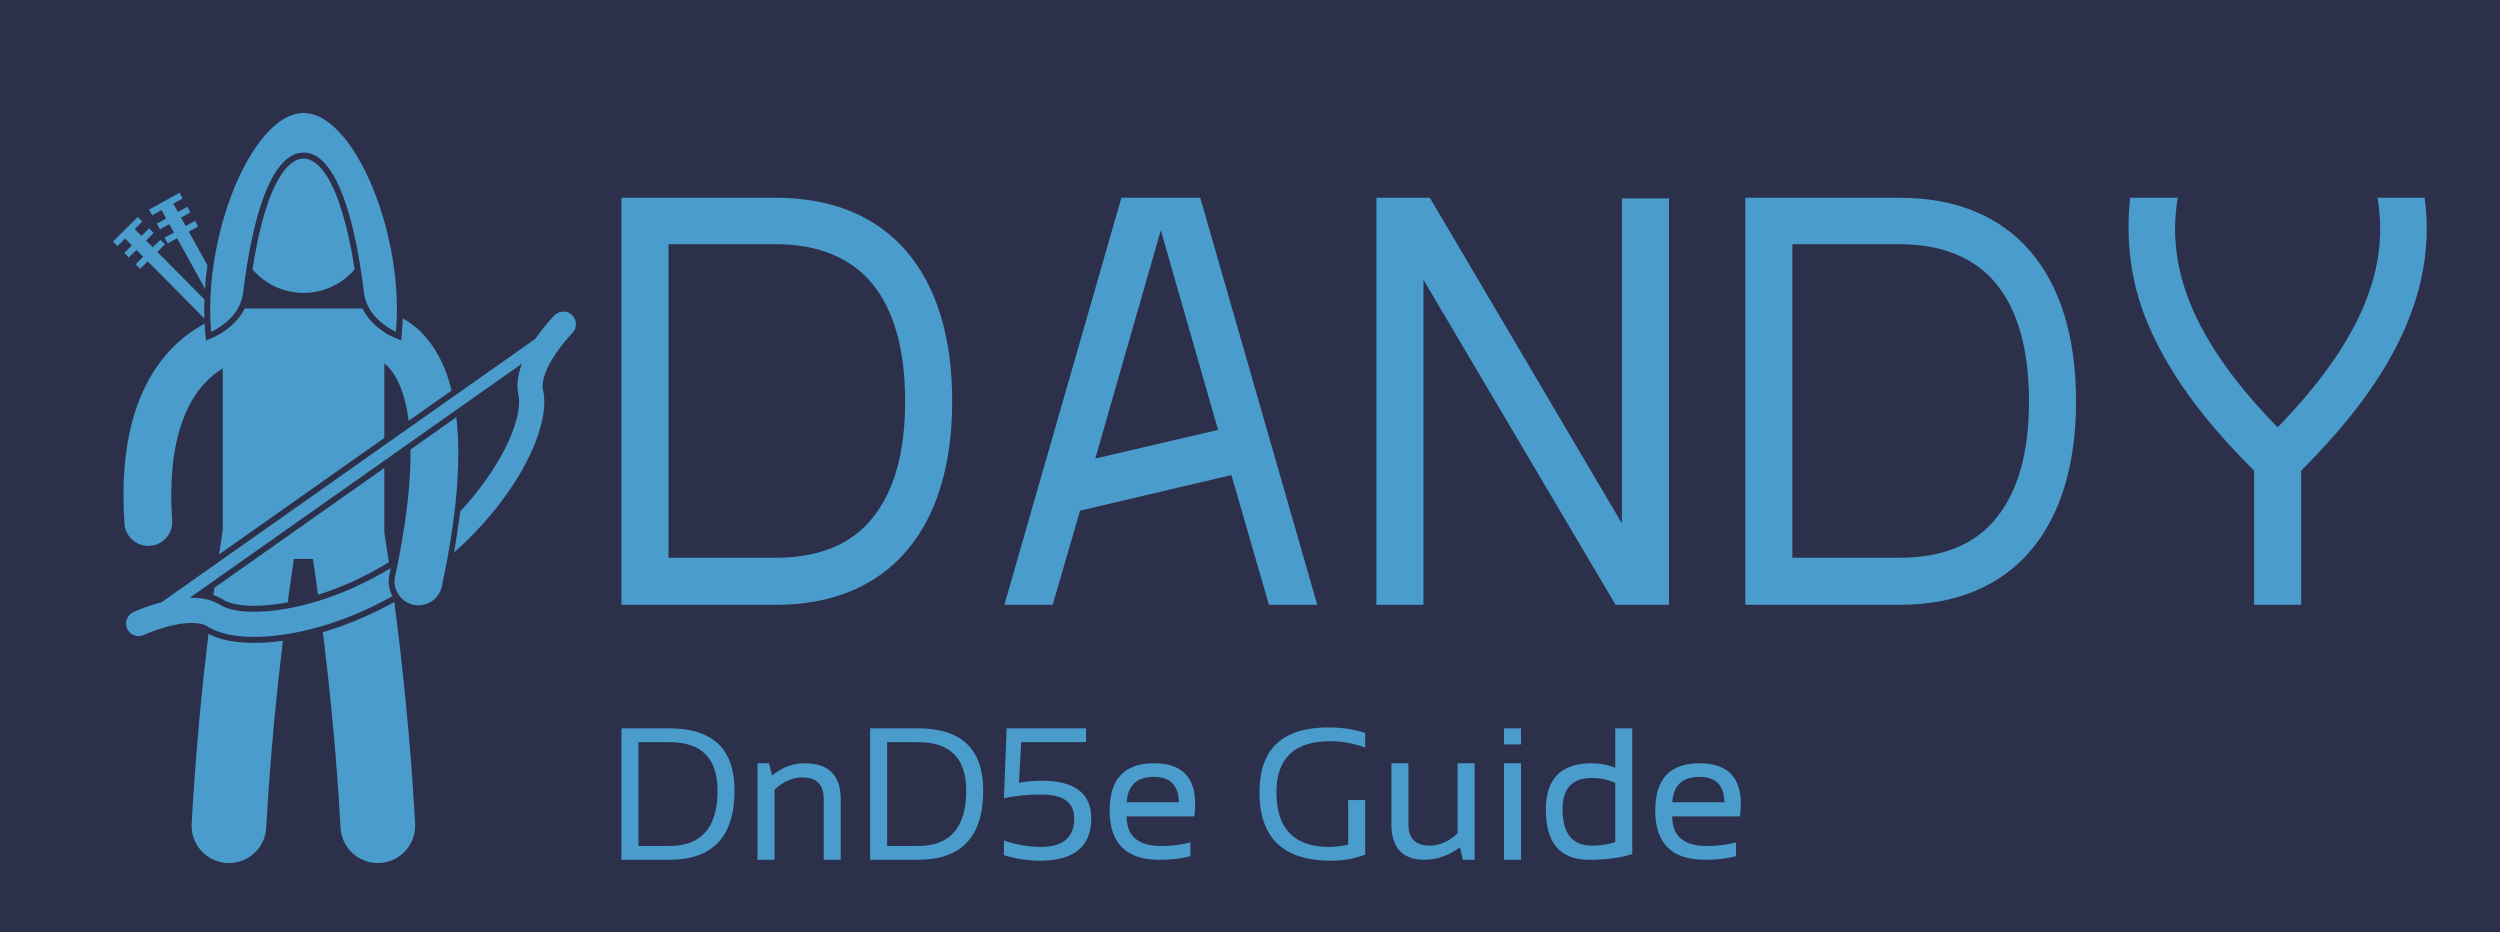
		<svg xmlns="http://www.w3.org/2000/svg" xmlns:xlink="http://www.w3.org/1999/xlink" version="1.1" width="3179.641" height="1185.629">
			<rect fill="#2c304a" width="3179.641" height="1185.629"/>
			<g transform="scale(8.982) translate(10, 10)">
				<defs id="SvgjsDefs1734"/><g id="main_text" rel="mainfill" name="main_text" feature="main_text" xmlns:name="mainText_mainfill" groupName="main_text" fill="#4a9ccc" transform="translate(72.597, -14.418) scale(4.503)"><path d="M6.06 7.2 c3.52 0 5.54 2.32 5.54 6.4 c0 4.06 -2.02 6.4 -5.54 6.4 l-4.86 0 l0 -12.8 l4.86 0 z M9.1 17.26 c0.68 -0.84 1.02 -2.06 1.02 -3.66 s-0.34 -2.84 -1.02 -3.68 c-0.66 -0.82 -1.7 -1.26 -3.04 -1.26 l-3.38 0 l0 9.86 l3.38 0 c1.34 0 2.38 -0.42 3.04 -1.26 z M14.76 20 l-1.52 0 l3.68 -12.8 l2.48 0 l3.68 12.8 l-1.52 0 l-1.18 -4.08 l-4.76 1.12 z M18.16 8.22 l-2.06 7.18 l3.86 -0.9 z M34.14 20 l-1.68 0 l-6.04 -10.22 l0 10.22 l-1.48 0 l0 -12.8 l1.68 0 l6.04 10.24 l0 -10.22 l1.48 0 l0 12.78 z M41.4 7.2 c3.52 0 5.54 2.32 5.54 6.4 c0 4.06 -2.02 6.4 -5.54 6.4 l-4.86 0 l0 -12.8 l4.86 0 z M44.44 17.26 c0.68 -0.84 1.02 -2.06 1.02 -3.66 s-0.34 -2.84 -1.02 -3.68 c-0.66 -0.82 -1.7 -1.26 -3.04 -1.26 l-3.38 0 l0 9.86 l3.38 0 c1.34 0 2.38 -0.42 3.04 -1.26 z M57.9 7.2 c0.18 1.26 0 2.58 -0.5 3.82 c-0.6 1.54 -1.72 3.1 -3.38 4.76 l0 4.22 l-1.48 0 l0 -4.22 c-1.68 -1.66 -2.78 -3.22 -3.4 -4.76 c-0.48 -1.2 -0.64 -2.48 -0.5 -3.82 l1.5 0 c-0.4 2.32 0.6 4.62 3.14 7.22 c2.52 -2.6 3.54 -4.9 3.14 -7.22 l1.48 0 z"/></g><g id="slogan_text" rel="mainfill" name="slogan_text" feature="slogan_text" xmlns:name="sloganText_mainfill" groupName="slogan_text" fill="#4a9ccc" transform="translate(75.787, 79.777) scale(1.333)"><path d="M6.738 22.52 q5.127 0 5.127 -5.898 q0 -5.137 -5.127 -5.137 l-3.272 0 l0 11.035 l3.272 0 z M1.66 23.984 l0 -13.965 l5.078 0 q6.934 0 6.934 6.602 q0 7.363 -6.934 7.363 l-5.078 0 z M16.113 23.984 l0 -10.254 l1.221 0 l0.322 1.309 q1.572 -1.309 3.457 -1.309 q3.838 0 3.838 3.818 l0 6.436 l-1.807 0 l0 -6.465 q0 -2.285 -2.275 -2.285 q-1.553 0 -2.949 1.299 l0 7.451 l-1.807 0 z M33.154 22.52 q5.127 0 5.127 -5.898 q0 -5.137 -5.127 -5.137 l-3.272 0 l0 11.035 l3.272 0 z M28.076 23.984 l0 -13.965 l5.078 0 q6.934 0 6.934 6.602 q0 7.363 -6.934 7.363 l-5.078 0 z M42.578 10.019 l8.438 0 l0 1.465 l-6.894 0 l-0.234 4.316 q1.143 -0.215 2.402 -0.215 q5.273 0 5.273 4.004 q0 4.492 -5.469 4.492 q-1.855 0 -3.809 -0.586 l0 -1.562 q1.953 0.684 3.906 0.684 q3.564 0 3.564 -3.027 q0 -2.539 -3.467 -2.539 q-2.197 0 -4.004 0.391 z M58.232 13.73 q4.375 0 4.375 4.326 q0 0.615 -0.088 1.318 l-7.197 0 q0 3.145 3.672 3.145 q1.748 0 3.105 -0.391 l0 1.465 q-1.357 0.391 -3.301 0.391 q-5.283 0 -5.283 -5.244 q0 -5.01 4.717 -5.01 z M55.322 17.871 l5.547 0 q-0.059 -2.695 -2.637 -2.695 q-2.734 0 -2.91 2.695 z  M80.664 23.437 q-1.689 0.645 -3.643 0.645 q-7.588 0 -7.588 -7.275 q0 -6.885 7.324 -6.885 q2.1 0 3.906 0.586 l0 1.562 q-1.807 -0.684 -3.711 -0.684 q-5.713 0 -5.713 5.42 q0 5.811 5.625 5.811 q0.898 0 1.992 -0.234 l0 -4.746 l1.807 0 l0 5.801 z M92.285 13.73 l0 10.254 l-1.24 0 l-0.312 -1.309 q-1.865 1.309 -3.75 1.309 q-3.535 0 -3.535 -3.818 l0 -6.436 l1.807 0 l0 6.465 q0 2.285 2.266 2.285 q1.553 0 2.959 -1.299 l0 -7.451 l1.807 0 z M97.217 13.73 l0 10.254 l-1.807 0 l0 -10.254 l1.807 0 z M97.217 10.019 l0 1.709 l-1.807 0 l0 -1.709 l1.807 0 z M107.227 15.82 q-1.094 -0.527 -2.5 -0.527 q-3.096 0 -3.096 3.291 q0 3.896 3.096 3.896 q1.406 0 2.5 -0.381 l0 -6.279 z M109.033 23.369 q-1.865 0.615 -4.6 0.615 q-4.58 0 -4.58 -5.332 q0 -4.922 4.863 -4.922 q1.328 0 2.51 0.488 l0 -4.199 l1.807 0 l0 13.35 z M116.191 13.73 q4.375 0 4.375 4.326 q0 0.615 -0.088 1.318 l-7.197 0 q0 3.145 3.672 3.145 q1.748 0 3.105 -0.391 l0 1.465 q-1.357 0.391 -3.301 0.391 q-5.283 0 -5.283 -5.244 q0 -5.01 4.717 -5.01 z M113.281 17.871 l5.547 0 q-0.059 -2.695 -2.637 -2.695 q-2.734 0 -2.91 2.695 z"/></g><g id="SvgjsG1737" rel="mainfill" name="symbol" feature="symbol" xmlns:name="symbol_mainfill" fill="#4a9ccc" transform="translate(6, 6) scale(0.423)"><g><path d="M25.391,39.735l3.136-1.734l-1.048-1.896l-3.137,1.733l-1.553-2.808l3.137-1.734l-1.047-1.895l-3.137,1.734l-1.553-2.809   l3.137-1.734l-1.048-1.897l-10.211,5.644l1.048,1.897l3.136-1.734l1.552,2.809l-3.135,1.734l1.047,1.896l3.137-1.733l1.552,2.809   l-3.136,1.732l1.048,1.896l3.136-1.733l9.34,16.896c0.18-2.596,0.458-5.206,0.824-7.811L25.391,39.735z"/><path d="M4.068,42.036l2.26,2.277l-2.543,2.523l1.524,1.539l2.544-2.524l2.26,2.278l-2.545,2.522l1.525,1.539l2.545-2.523   l18.95,19.112c-0.068-2.097-0.059-4.228,0.016-6.375L14.834,46.5l2.544-2.523l-1.525-1.538l-2.545,2.522l-2.26-2.277l2.545-2.524   l-1.525-1.538l-2.545,2.523l-2.259-2.277l2.545-2.524l-1.525-1.538L0,43.021l1.525,1.538L4.068,42.036z"/><path d="M96.479,76.15l-2.523-1.055c-0.148-0.062-1.437-0.614-3.119-1.711c-2.33-1.52-5.415-4.089-7.275-7.861   c-0.011-0.023-0.022-0.047-0.032-0.07c-0.14-0.007-0.277-0.021-0.419-0.021H44.473c-0.141,0-0.278,0.014-0.417,0.021   c-0.112,0.231-0.229,0.456-0.351,0.677c-0.605,1.107-1.313,2.104-2.069,2.995c-0.701,0.826-1.441,1.561-2.179,2.208   c-0.403,0.353-0.805,0.683-1.199,0.984c-0.524,0.402-1.034,0.757-1.512,1.069c-0.349,0.228-0.678,0.429-0.986,0.61   c-1.177,0.691-2.014,1.051-2.131,1.1l-2.523,1.055l-0.24-2.726c-0.084-0.954-0.146-1.92-0.196-2.891   c-2.24,1.196-4.589,2.688-6.959,4.592c-5.266,4.247-10.447,10.501-14.169,19.181c-3.734,8.681-6.04,19.709-6.038,33.638   c0,3.029,0.107,6.2,0.335,9.52c0.289,4.222,3.805,7.453,7.975,7.453c0.183,0,0.368-0.006,0.553-0.019   c4.409-0.303,7.737-4.122,7.434-8.529c-0.204-2.971-0.297-5.775-0.297-8.425c0-12.185,2.007-20.967,4.735-27.314   c3.571-8.204,8.271-12.557,12.508-15.154v54.204c-0.252,1.566-0.686,4.321-1.243,8.086l2.604-1.835l20.264-14.282l32.465-22.88   V83.81c1.221,0.97,2.518,2.406,3.837,4.658c1.731,3.006,3.41,7.648,4.29,14.573l14.375-10.131   c-0.313-1.272-0.646-2.511-1.017-3.682c-3.068-9.818-8.436-16.241-14.009-19.698c-0.441-0.277-0.88-0.53-1.317-0.771   c-0.051,1.575-0.142,3.132-0.276,4.666L96.479,76.15z"/><path d="M44.576,177.323c-5.231-0.289-9.289-1.234-12.62-2.946c-2.089,17.41-4.323,39.667-5.62,63.528   c-0.374,6.894,4.912,12.785,11.806,13.159c0.231,0.013,0.461,0.018,0.689,0.018c6.592,0.001,12.108-5.159,12.47-11.822   c1.271-23.463,3.495-45.469,5.559-62.569c-3.296,0.449-6.521,0.695-9.63,0.695C46.324,177.387,45.438,177.364,44.576,177.323z"/><path d="M76.17,239.259c0.361,6.662,5.877,11.824,12.471,11.824c0.228,0,0.458-0.006,0.688-0.019   c6.893-0.374,12.177-6.265,11.806-13.159c-1.582-29.077-4.555-55.774-6.96-74.216c-7.812,4.349-15.936,7.76-23.92,10.096   C72.414,191.26,74.826,214.441,76.17,239.259z"/><path d="M90.836,118.818l-12.69,8.943l-11.763,8.29l-4.611,3.25l-14.162,9.98l-13.683,9.644c-0.109,0.803-0.219,1.622-0.331,2.465   c1.255,0.428,2.431,0.968,3.521,1.651c1.152,0.759,3.928,1.684,8.077,1.875c0.688,0.034,1.392,0.053,2.118,0.053   c3.366,0,7.209-0.412,11.184-1.154c0.745-5.579,1.42-10.263,1.949-13.805c0.038-0.25,0.074-0.49,0.11-0.729h6.362   c0.467,3.098,1.056,7.147,1.716,11.994c8.07-2.535,16.17-6.256,23.714-10.903c-0.657-4.54-1.186-7.947-1.511-9.989V118.818z"/><path d="M59.635,133.207l-20.177,14.22l-4.354,3.069L16.325,163.73c-5.357,1.398-9.334,3.307-9.51,3.35   c-2.11,0.977-3.027,3.481-2.048,5.593c0.107,0.233,0.236,0.454,0.38,0.658c1.149,1.631,3.335,2.261,5.21,1.391l0.002-0.001   c0,0,0.189-0.088,0.623-0.273c1.517-0.651,5.625-2.276,9.957-3.144c4.356-0.944,8.764-0.77,10.603,0.545   c0.218,0.136,0.45,0.254,0.674,0.381c3.415,1.93,7.604,2.829,12.456,3.097c3.753,0.18,7.947-0.051,12.439-0.704   c4.078-0.593,8.41-1.554,12.892-2.876c7.579-2.236,15.584-5.545,23.566-10.023c-1.101-1.942-1.559-4.251-1.159-6.597   c0.024-0.14,0.038-0.28,0.068-0.421c0.096-0.448,0.193-0.915,0.289-1.393c0.065-0.318,0.129-0.641,0.194-0.97   c-0.102,0.062-0.203,0.124-0.305,0.186c-8.005,4.846-16.149,8.395-23.752,10.755c-2.893,0.898-5.71,1.633-8.407,2.194   c-0.77,0.161-1.53,0.306-2.28,0.44c-4.937,0.882-9.414,1.189-13.115,0.995c-4.263-0.196-7.476-1.144-9.05-2.178   c-0.882-0.553-1.795-0.98-2.723-1.324c-2.281-0.845-4.661-1.129-6.961-1.136c-0.231,0.002-0.461,0.008-0.692,0.016l8.62-6.075   l9.862-6.95l17.252-12.159l7.572-5.337l4.273-3.012l17.58-12.389l8.689-6.124l15.107-10.647l22.307-15.721   c-0.085,0.223-0.186,0.436-0.268,0.661c-1.076,3.049-1.714,6.432-0.938,9.944c0.445,1.832,0.256,5.177-0.992,9.256   c-2.427,8.209-8.768,19.14-18.455,29.569c-0.142,1.002-0.316,2.219-0.515,3.579c-0.429,2.933-0.977,6.547-1.578,10.22   c9.02-7.969,16.138-16.677,21.205-24.961c3.426-5.61,5.92-11.024,7.412-15.983c1.47-4.967,2.027-9.469,1.14-13.535   c-0.302-1.264-0.112-3.126,0.657-5.262c1.121-3.191,3.438-6.756,5.477-9.392c1.019-1.323,1.962-2.427,2.642-3.19   c0.339-0.381,0.613-0.676,0.797-0.871c0.18-0.195,0.254-0.269,0.254-0.269c1.631-1.659,1.606-4.325-0.05-5.954   c-1.658-1.631-4.323-1.607-5.954,0.051c-0.104,0.109-3.225,3.273-6.339,7.816l-27.611,19.46l-14.612,10.298l-8.375,5.903   L59.635,133.207z"/><path d="M113.598,139.063c0.168-1.165,0.325-2.31,0.47-3.438c0.144-1.11,0.276-2.203,0.398-3.278   c0.084-0.741,0.17-1.483,0.244-2.208c0.001-0.011,0.003-0.023,0.004-0.034h0.002c0,0,0-0.001,0-0.001   c0.601-5.895,0.88-11.246,0.88-16.12c-0.001-4.43-0.243-8.448-0.674-12.14l-15.338,10.81c0.005,0.442,0.015,0.875,0.015,1.33   c0,4.263-0.247,9.075-0.8,14.49h0.001c0,0,0,0.001,0,0.001c-0.001,0.005-0.001,0.01-0.002,0.015   c-0.597,5.827-1.556,12.357-2.944,19.638c-0.172,0.9-0.351,1.814-0.537,2.738c-0.188,0.94-0.388,1.9-0.59,2.865   c-0.098,0.467-0.189,0.922-0.291,1.395c-0.427,1.995-0.064,3.97,0.869,5.615c0.33,0.583,0.726,1.128,1.191,1.612   c1.067,1.11,2.466,1.925,4.085,2.272c0.564,0.121,1.129,0.18,1.684,0.18c3.692,0,7.012-2.569,7.818-6.324   c0.469-2.188,0.896-4.309,1.3-6.392c0.2-1.031,0.391-2.049,0.576-3.055C112.591,145.566,113.138,142.243,113.598,139.063z"/><path d="M58.691,59.643c8.469,1.971,16.93-1.127,22.214-7.312c-5.229-33.258-13.582-37.083-17.113-37.083   c-3.531,0-11.884,3.825-17.113,37.083C49.691,55.869,53.819,58.509,58.691,59.643z"/><path d="M32.621,69.551c0.019,0.45,0.042,0.9,0.068,1.348c0.046,0.788,0.1,1.572,0.168,2.352c0,0,0.571-0.241,1.442-0.727   c0.781-0.436,1.805-1.08,2.892-1.928c0.026-0.021,0.053-0.042,0.079-0.063c0.254-0.2,0.507-0.409,0.765-0.631   c0.875-0.757,1.755-1.639,2.553-2.669c0.149-0.193,0.286-0.403,0.429-0.605c0.132-0.188,0.27-0.366,0.396-0.562   c1.05-1.638,1.855-3.57,2.133-5.814c0.26-2.095,0.722-5.771,1.453-10.164c1.879-11.293,5.564-27.358,12.32-33.893   c1.905-1.843,4.049-2.944,6.472-2.944c2.423,0,4.567,1.101,6.472,2.944c6.759,6.538,10.445,22.617,12.323,33.911   c0.729,4.384,1.19,8.053,1.449,10.145c0.249,2.008,0.932,3.753,1.823,5.274c0.105,0.179,0.201,0.368,0.312,0.541   c1.222,1.904,2.772,3.398,4.221,4.528c2.3,1.796,4.334,2.656,4.334,2.656c0.159-1.805,0.253-3.636,0.295-5.481   C95.725,36.221,79.76,0,63.791,0C50.126,0,36.463,26.526,33.247,53.949c-0.318,2.715-0.535,5.439-0.639,8.147   c-0.029,0.758-0.048,1.515-0.059,2.27C32.524,66.107,32.547,67.837,32.621,69.551z"/></g></g>
			</g>
		</svg>
	